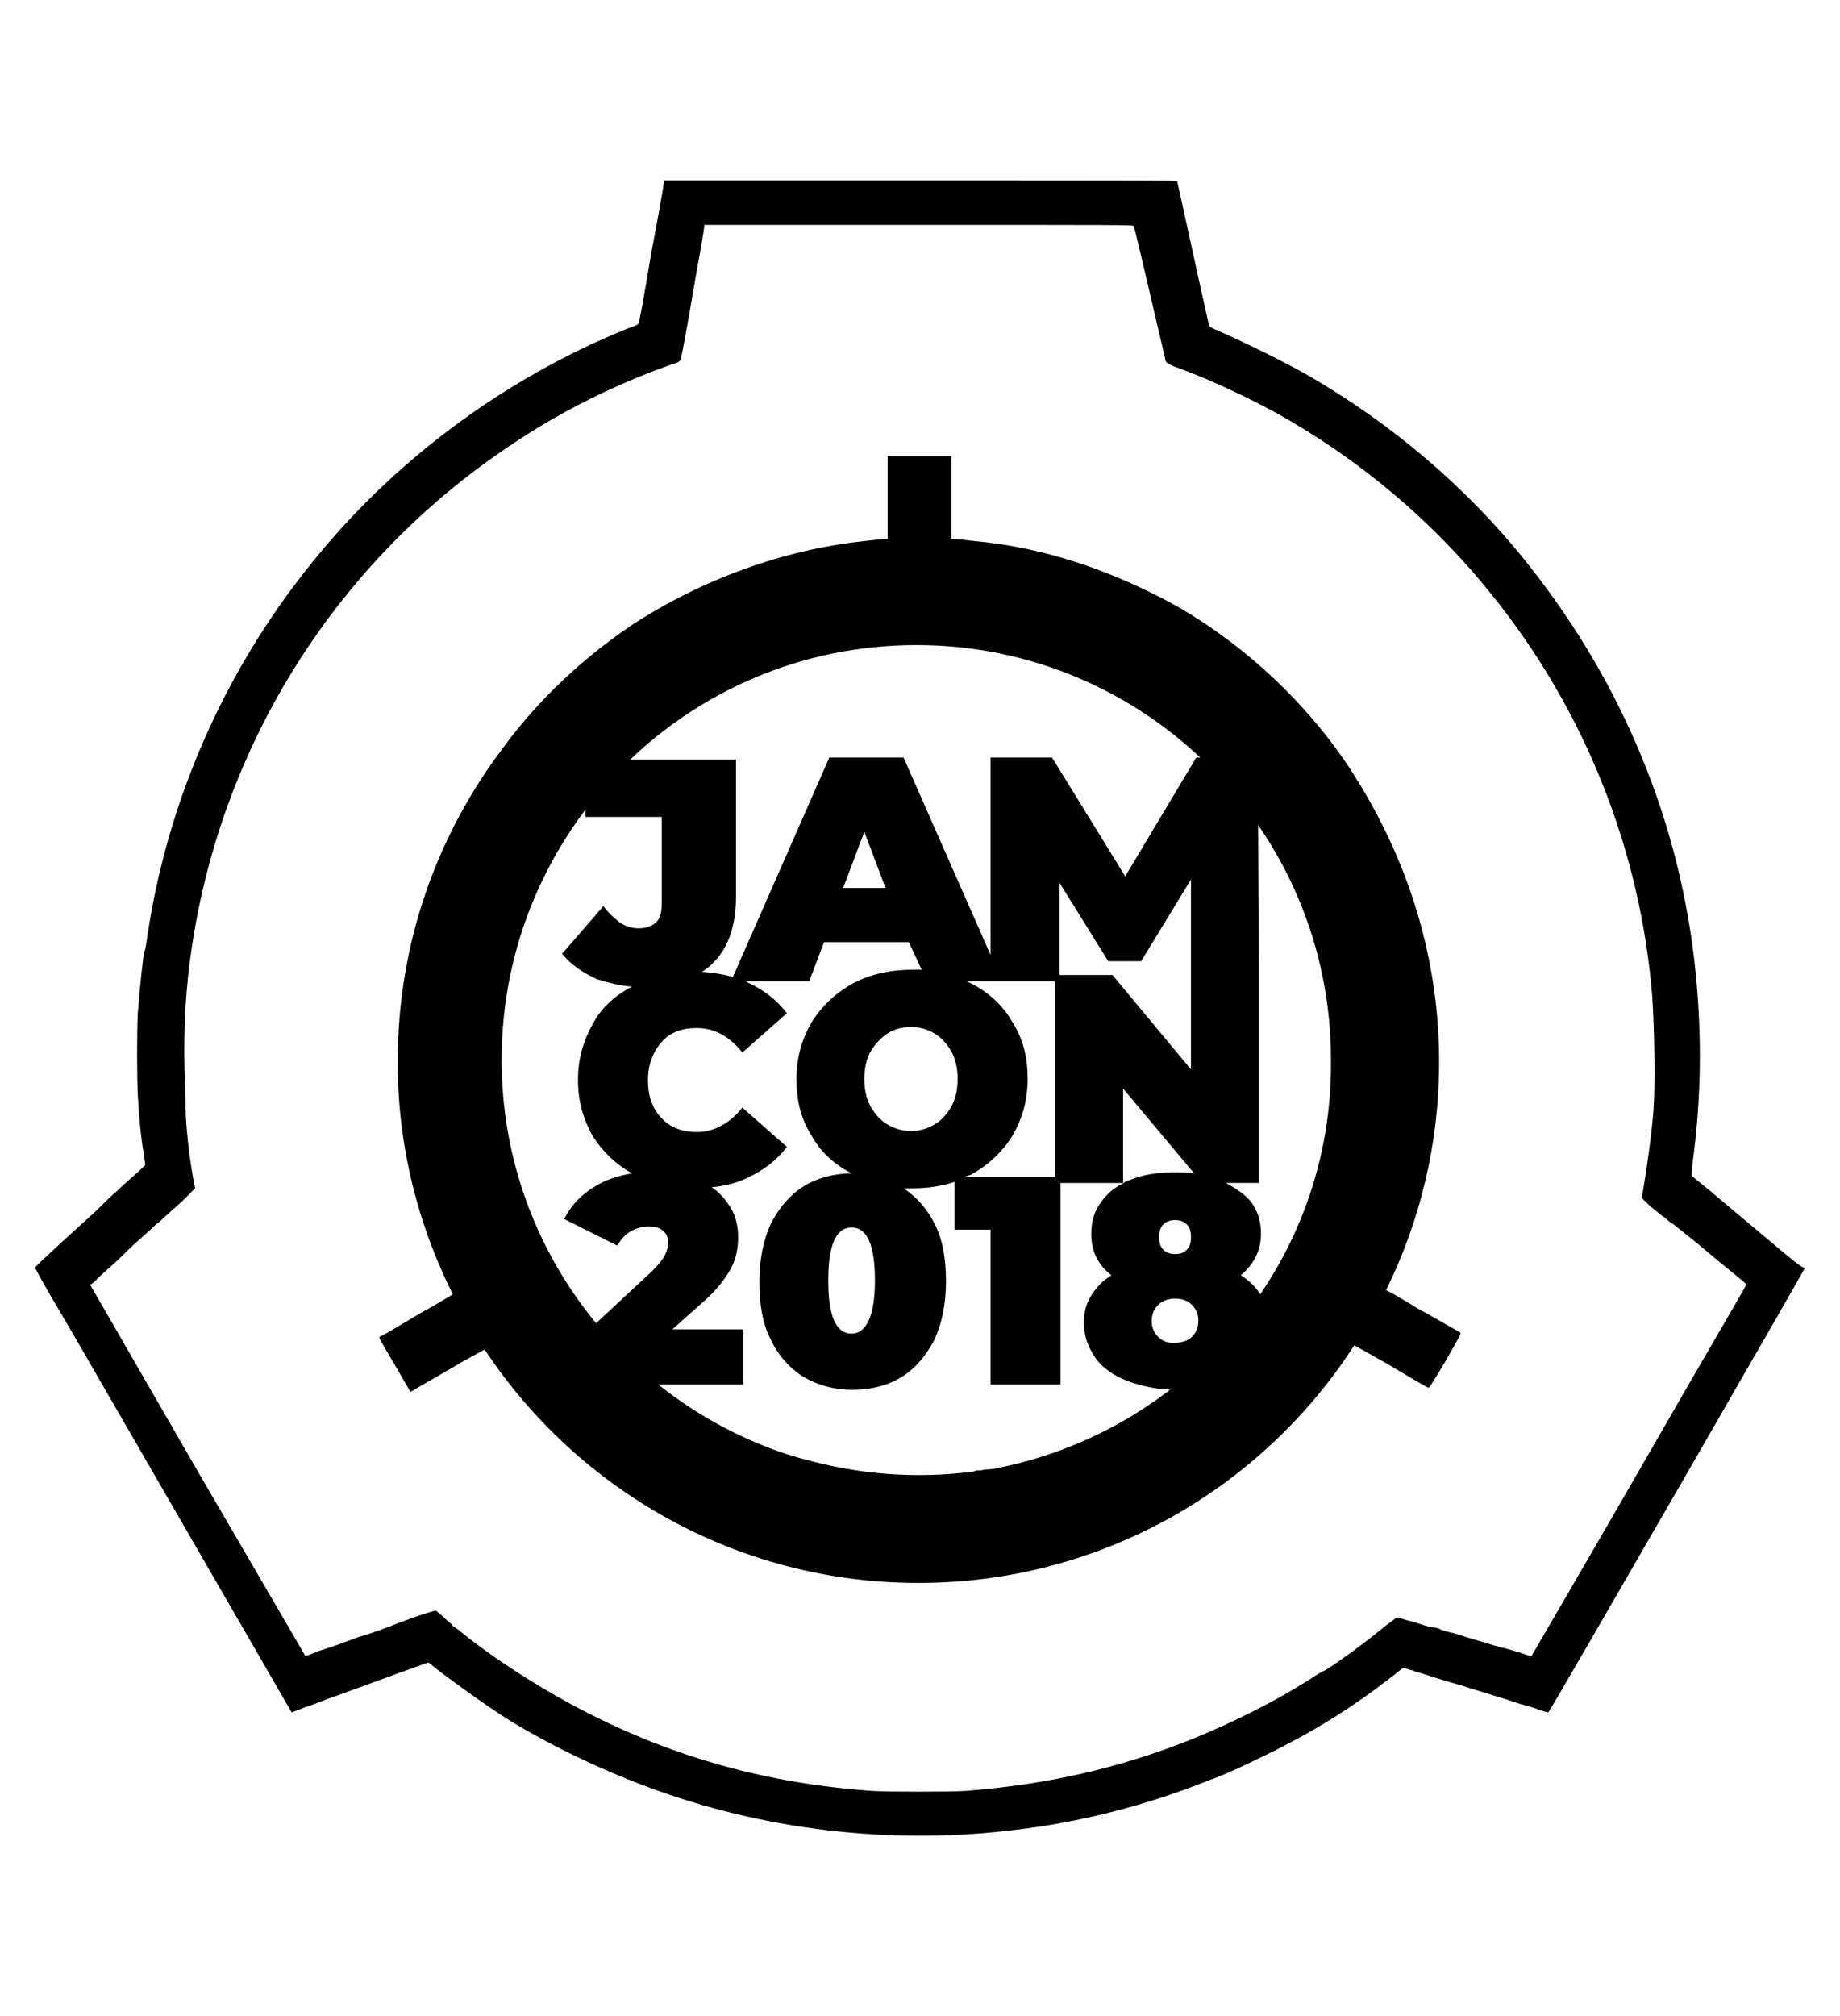 <?xml version="1.0" encoding="utf-8"?>
<!-- Generator: Adobe Illustrator 19.0.0, SVG Export Plug-In . SVG Version: 6.00 Build 0)  -->
<svg version="1.1" id="Capa_1" xmlns="http://www.w3.org/2000/svg" xmlns:xlink="http://www.w3.org/1999/xlink" x="0px" y="0px"
	 viewBox="-210 325.9 173.5 190" style="enable-background:new -210 325.9 173.5 190;" xml:space="preserve">
<g>
	<path d="M-47.5,439.2c-1.5-1.3-2.8-2.3-2.9-2.4c-0.1-0.1-0.1-0.2,0-1.3c0.8-5.9,0.9-11.7,0.3-17.8c-1.4-14.2-6.9-27.4-15.8-38.6
		c-5.7-7.2-12.9-13.3-20.9-17.9c-2.5-1.4-6-3.1-8.5-4.2c-0.3-0.1-0.6-0.3-0.7-0.4c0-0.1-0.7-3.1-1.5-6.8c-0.8-3.7-1.5-6.8-1.5-6.8
		c0-0.1-1.3-0.1-24.2-0.1h-24.2v0.2c0,0.1-0.5,3.1-1.2,6.7c-0.6,3.6-1.1,6.5-1.2,6.6c0,0.1-0.5,0.3-1.1,0.5
		c-11.6,4.7-22.1,12.5-29.9,22.3c-8.1,10.1-13.4,22.2-15.3,34.9c-0.1,0.7-0.2,1.4-0.3,1.5c-0.1,0.4-0.4,3.2-0.6,5.7
		c-0.1,1.7-0.1,6.1,0,7.9c0.1,1.6,0.2,3.2,0.5,5.1l0.2,1.4l-0.3,0.3c-0.6,0.6-1.5,1.3-2.3,2.1c-0.5,0.4-1.1,1-1.4,1.3
		c-0.6,0.6-0.7,0.7-3.9,3.6c-1.4,1.3-2.5,2.3-2.5,2.4c0,0,0.9,1.7,2.1,3.7s6.6,11.4,12.1,20.9s10,17.3,10,17.3s0.6-0.2,1.3-0.5
		c0.7-0.2,2.1-0.8,3.3-1.2c6.6-2.4,8.2-3,8.3-3c0,0,0.3,0.2,0.5,0.4c1.4,1.1,4.7,3.5,6.9,4.9c3.7,2.3,8.6,4.7,13.2,6.4
		c10.9,4.1,23,5.5,34.5,4.1c6.2-0.7,12.4-2.3,18-4.5c0.7-0.3,1.4-0.5,1.5-0.6c0.4-0.1,2.8-1.2,5.2-2.4c3.8-1.9,7.2-4,10.7-6.7
		l1.4-1.1l0.4,0.1c0.2,0.1,0.5,0.1,0.6,0.2c0.4,0.1,3.8,1.2,4.3,1.3c0.9,0.3,4.9,1.5,5.1,1.6c0.1,0,0.5,0.2,1,0.3
		c0.4,0.1,1.1,0.3,1.5,0.5c0.4,0.1,0.7,0.2,0.8,0.2c0.1,0,24.2-41.8,24.2-41.9C-40.1,445.5-41.5,444.2-47.5,439.2z M-45.4,447.1
		c0,0.1-4.6,7.9-10.1,17.5c-6,10.4-10.1,17.4-10.1,17.4c-0.1,0-0.7-0.2-1.3-0.4c-0.7-0.2-1.3-0.4-1.5-0.4c-0.3-0.1-3.4-1-4-1.2
		c-0.2-0.1-0.7-0.2-1.1-0.3c-0.4-0.1-0.7-0.2-0.8-0.3c-0.1,0-0.3-0.1-0.5-0.1s-0.4-0.1-0.5-0.1s-0.4-0.1-0.7-0.2
		c-0.3-0.1-0.9-0.3-1.4-0.4c-0.9-0.3-0.9-0.3-1.1-0.1c-0.1,0.1-0.7,0.5-1.3,1c-1.8,1.5-5.2,3.9-5.4,3.9c0,0-0.4,0.2-0.7,0.4
		c-3.5,2.3-7.9,4.5-11.9,6.1c-6.8,2.7-13.5,4.2-21.1,4.8c-1.7,0.1-7.2,0.1-8.9,0c-9.8-0.7-18.4-3.1-26.7-7.3
		c-4.3-2.2-8.9-5.1-12.3-7.9c-0.3-0.2-0.6-0.4-0.6-0.5c0,0-0.4-0.3-0.8-0.7l-0.7-0.6l-0.4,0.1c-0.3,0.1-0.8,0.2-3.2,1.1
		c-0.7,0.3-2.3,0.9-3.7,1.3c-1.3,0.5-3,1.1-3.7,1.3c-0.7,0.3-1.3,0.5-1.3,0.5s-4.6-7.9-10.2-17.5l-10.1-17.5l0.3-0.2
		c0.1-0.1,0.8-0.8,1.5-1.4c0.7-0.6,1.5-1.4,1.7-1.6c0.3-0.3,0.8-0.8,1.2-1.1c0.4-0.4,0.9-0.8,1.1-1s0.5-0.5,0.7-0.6
		c0.5-0.5,2-1.8,2.2-2c0.1-0.1,0.4-0.4,0.7-0.7l0.5-0.5l-0.1-0.5c-0.4-1.9-0.8-5.5-0.8-7c0-0.6,0-2.2-0.1-3.6
		c-0.1-4,0.1-7.8,0.7-11.7c2.9-19.3,13.8-36.4,30-47.2c4.7-3.2,10-5.8,15.1-7.6c0.9-0.3,0.9-0.3,1-0.6c0.1-0.3,0.6-3,1.5-8.3
		c0.4-2.1,0.7-4,0.7-4.1v-0.2h20.2c19.2,0,20.2,0,20.3,0.1c0.1,0.2,1.8,7.5,2.4,10.1c0.3,1.3,0.6,2.5,0.6,2.6
		c0.1,0.2,0.1,0.3,1.5,0.8c3,1.1,6.5,2.8,8.9,4.1c7.9,4.4,14.8,10.2,20.4,17.2c8.7,10.8,14,24,15.1,37.9c0.2,3,0.3,8.3,0.1,10.8
		c-0.2,2.4-0.6,5.2-1,7.6l-0.1,0.5l0.3,0.3c0.2,0.2,0.6,0.6,1,0.9s0.7,0.6,0.8,0.6c0,0,0.4,0.4,0.9,0.7c0.4,0.3,1.1,0.9,1.5,1.2
		c0.4,0.3,1.7,1.4,2.9,2.4C-45.1,447.1-45.3,446.9-45.4,447.1z"/>
	<path d="M-76.2,449.3c-1.3-0.8-2.5-1.5-3.1-1.8c3.2-6.5,5-13.8,5-21.5c0-8.9-2.4-17.2-6.5-24.5c-0.6-1.1-1.3-2.2-2-3.3
		c-3-4.5-6.9-8.6-11.3-11.9c-2.4-1.8-4.6-3.2-7.5-4.6c-5.3-2.6-10.9-4.3-16.5-4.8c-0.9-0.1-1.7-0.2-1.9-0.2h-0.3v-3.9v-3.9h-3h-3
		v3.9v3.9h-0.3c-0.2,0-1,0.1-1.9,0.2c-7.6,0.8-15.3,3.6-21.9,7.9c-4.6,3.1-8.8,7-12.1,11.5c-6.3,8.3-10,18.5-10,29.7
		c0,7.9,1.9,15.3,5.2,21.9c-0.7,0.4-1.8,1.1-3.1,1.8c-2,1.2-3.7,2.2-3.8,2.2c-0.1,0.1,0.1,0.4,1.4,2.6c0.8,1.4,1.5,2.6,1.5,2.6
		s1.7-1,3.8-2.2c1.3-0.8,2.5-1.4,3.2-1.8c8.8,13.3,23.9,22,40.9,22c17.2,0,32.4-8.9,41.1-22.4c0.7,0.4,1.8,1,3.2,1.8
		c2,1.2,3.7,2.2,3.8,2.2c0.1,0,0.4-0.5,1.6-2.5c1.3-2.3,1.5-2.6,1.4-2.7C-72.5,451.4-74.2,450.4-76.2,449.3z M-115.6,464.2
		c-0.4,0.1-0.9,0.2-1.3,0.2c-0.3,0-0.5,0.1-0.8,0.1c-0.2,0-0.3,0-0.5,0.1c-5.4,0.7-10.8,0.3-16.1-1.2c-0.1,0-0.3-0.1-0.4-0.1
		c-0.3-0.1-0.6-0.2-1-0.3c-15.6-5.1-27-19.8-27-37.2c0-21.6,17.5-39.1,39.1-39.1s39.1,17.5,39.1,39.1
		C-84.3,444.8-97.8,460.5-115.6,464.2L-115.6,464.2z"/>
	<path d="M-91.1,448c-0.4-0.7-1.1-1.4-1.9-1.9c1.3-1.1,1.9-2.4,1.9-3.9c0-1.2-0.3-2.2-1-3.1c-0.6-0.7-1.4-1.2-2.3-1.7h3.1v-19.6h0
		l-0.1-20.5h-5.8l-6.7,11.2l-6.9-11.2h-5.8v18.6l-8.2-18.6h-7l-9.1,20.7c-0.9-0.3-1.9-0.4-2.9-0.5c0.3-0.2,0.6-0.4,0.9-0.7
		c1.5-1.4,2.3-3.5,2.3-6.4v-12.9h-14.2v5.4h7.2v8c0,0.9-0.1,1.5-0.5,1.9c-0.4,0.4-1,0.6-1.7,0.6c-0.6,0-1.2-0.2-1.7-0.5
		c-0.5-0.4-1.1-0.9-1.6-1.6l-3.9,4.5c0.9,1.1,2,1.8,3.3,2.4c1,0.3,2.1,0.6,3.3,0.7c-1.6,0.8-2.9,2-3.7,3.5c-0.9,1.6-1.4,3.3-1.4,5.3
		s0.5,3.7,1.4,5.3c0.9,1.4,2.1,2.6,3.7,3.5c-1.2,0.2-2.2,0.5-3.1,1c-1.5,0.8-2.6,1.9-3.3,3.3l5,2.5c0.3-0.5,0.7-1,1.2-1.3
		s1.1-0.5,1.7-0.5s1.1,0.1,1.4,0.4c0.3,0.2,0.5,0.6,0.5,1.1c0,0.4-0.1,0.8-0.3,1.2c-0.2,0.4-0.6,0.9-1.2,1.5l-7.1,6.6v4.1h15.7v-5.1
		v-0.1h-6.7l2.8-2.5c1.4-1.2,2.2-2.3,2.7-3.2c0.5-0.9,0.7-1.9,0.7-3c0-1.2-0.3-2.3-1-3.2c-0.4-0.6-0.9-1.1-1.5-1.5
		c1.2-0.1,2.4-0.4,3.4-0.9c1.5-0.7,2.7-1.6,3.7-2.9l-4.2-3.7c-1.2,1.5-2.7,2.3-4.3,2.3c-1.3,0-2.5-0.4-3.3-1.3
		c-0.9-0.9-1.3-2.1-1.3-3.6s0.5-2.7,1.3-3.6c0.8-0.9,1.9-1.3,3.3-1.3c1.7,0,3.1,0.8,4.3,2.3l4.2-3.7c-1-1.3-2.2-2.2-3.7-2.9
		c-0.1-0.1-0.3-0.1-0.4-0.1h6.2l1.4-3.7h8l1.2,2.6c-0.3,0-0.6,0-0.8,0c-2.1,0-4,0.4-5.7,1.3c-1.6,0.9-2.9,2.1-3.9,3.7
		c-0.9,1.6-1.4,3.3-1.4,5.3s0.4,3.7,1.4,5.3c0.9,1.6,2.1,2.7,3.8,3.6c-1.6,0-3.2,0.4-4.5,1.2c-1.3,0.8-2.3,2-3.1,3.5
		c-0.7,1.5-1.1,3.4-1.1,5.5c0,2.1,0.3,4,1.1,5.5c0.7,1.5,1.8,2.7,3.1,3.5c1.4,0.8,2.9,1.2,4.6,1.2s3.3-0.4,4.6-1.2s2.3-2,3.1-3.5
		c0.7-1.5,1.1-3.4,1.1-5.5c0-2.1-0.3-4-1.1-5.5c-0.7-1.4-1.7-2.5-2.9-3.3c0.3,0,0.6,0,0.9,0c1.4,0,2.7-0.2,3.9-0.6v4.5h3.4v14.6h6.6
		v-19h6c-0.9,0.4-1.6,1-2.1,1.7c-0.7,0.9-1,1.9-1,3.1c0,1.6,0.6,2.9,1.9,3.9c-0.8,0.5-1.4,1.1-1.9,1.9c-0.5,0.8-0.7,1.6-0.7,2.6
		c0,1.2,0.4,2.3,1.1,3.3c0.7,1,1.8,1.7,3.1,2.2c1.4,0.5,2.9,0.8,4.6,0.8s3.3-0.3,4.6-0.8c1.3-0.5,2.4-1.2,3.1-2.2
		c0.7-0.9,1.1-2,1.1-3.3C-90.4,449.6-90.6,448.8-91.1,448z M-130.5,409.6l2-5.3l2,5.3H-130.5z M-129.7,451.6c-1.5,0-2.2-1.7-2.2-5
		s0.7-5,2.2-5s2.2,1.7,2.2,5S-128.3,451.6-129.7,451.6z M-121.9,431.9c-0.7,0.4-1.4,0.6-2.2,0.6c-0.8,0-1.5-0.2-2.2-0.6
		c-0.7-0.4-1.2-1-1.6-1.7c-0.4-0.7-0.6-1.6-0.6-2.6s0.2-1.9,0.6-2.6c0.4-0.7,1-1.3,1.6-1.7c0.6-0.4,1.4-0.6,2.2-0.6
		c0.8,0,1.5,0.2,2.2,0.6c0.7,0.4,1.2,1,1.6,1.7c0.4,0.7,0.6,1.6,0.6,2.6s-0.2,1.9-0.6,2.6C-120.7,430.9-121.2,431.5-121.9,431.9z
		 M-118.9,436.8c0.1-0.1,0.3-0.1,0.5-0.2c1.6-0.9,2.9-2.1,3.9-3.7c0.9-1.6,1.4-3.3,1.4-5.3s-0.4-3.7-1.4-5.3
		c-0.9-1.6-2.2-2.8-3.9-3.7c-0.2-0.1-0.4-0.2-0.6-0.2h2.4h1.1h5v18.4H-118.9z M-110.1,417.8v-8.7l4.6,7.4h3.1l4.7-7.7v17.9l-7.4-8.9
		H-110.1z M-104.1,437.4v-8.9l6.7,8c-0.6-0.1-1.1-0.1-1.8-0.1c-1.6,0-3,0.2-4.2,0.7C-103.7,437.2-103.9,437.3-104.1,437.4z
		 M-97.7,442.5c0,0.5-0.1,0.9-0.4,1.2c-0.3,0.3-0.6,0.4-1.1,0.4c-0.4,0-0.8-0.1-1.1-0.4c-0.3-0.3-0.4-0.7-0.4-1.2s0.1-0.9,0.4-1.2
		c0.3-0.3,0.7-0.4,1.1-0.4c0.4,0,0.8,0.1,1.1,0.4C-97.8,441.6-97.7,442-97.7,442.5z M-97.6,451.9c-0.4,0.4-0.9,0.5-1.6,0.6
		c-0.7,0-1.2-0.2-1.6-0.6c-0.4-0.4-0.6-0.9-0.6-1.5c0-0.6,0.2-1.1,0.6-1.5c0.4-0.4,1-0.6,1.6-0.6c0.7,0,1.2,0.2,1.6,0.6
		c0.4,0.4,0.6,0.9,0.6,1.5C-97,451-97.2,451.5-97.6,451.9z"/>
</g>
</svg>
